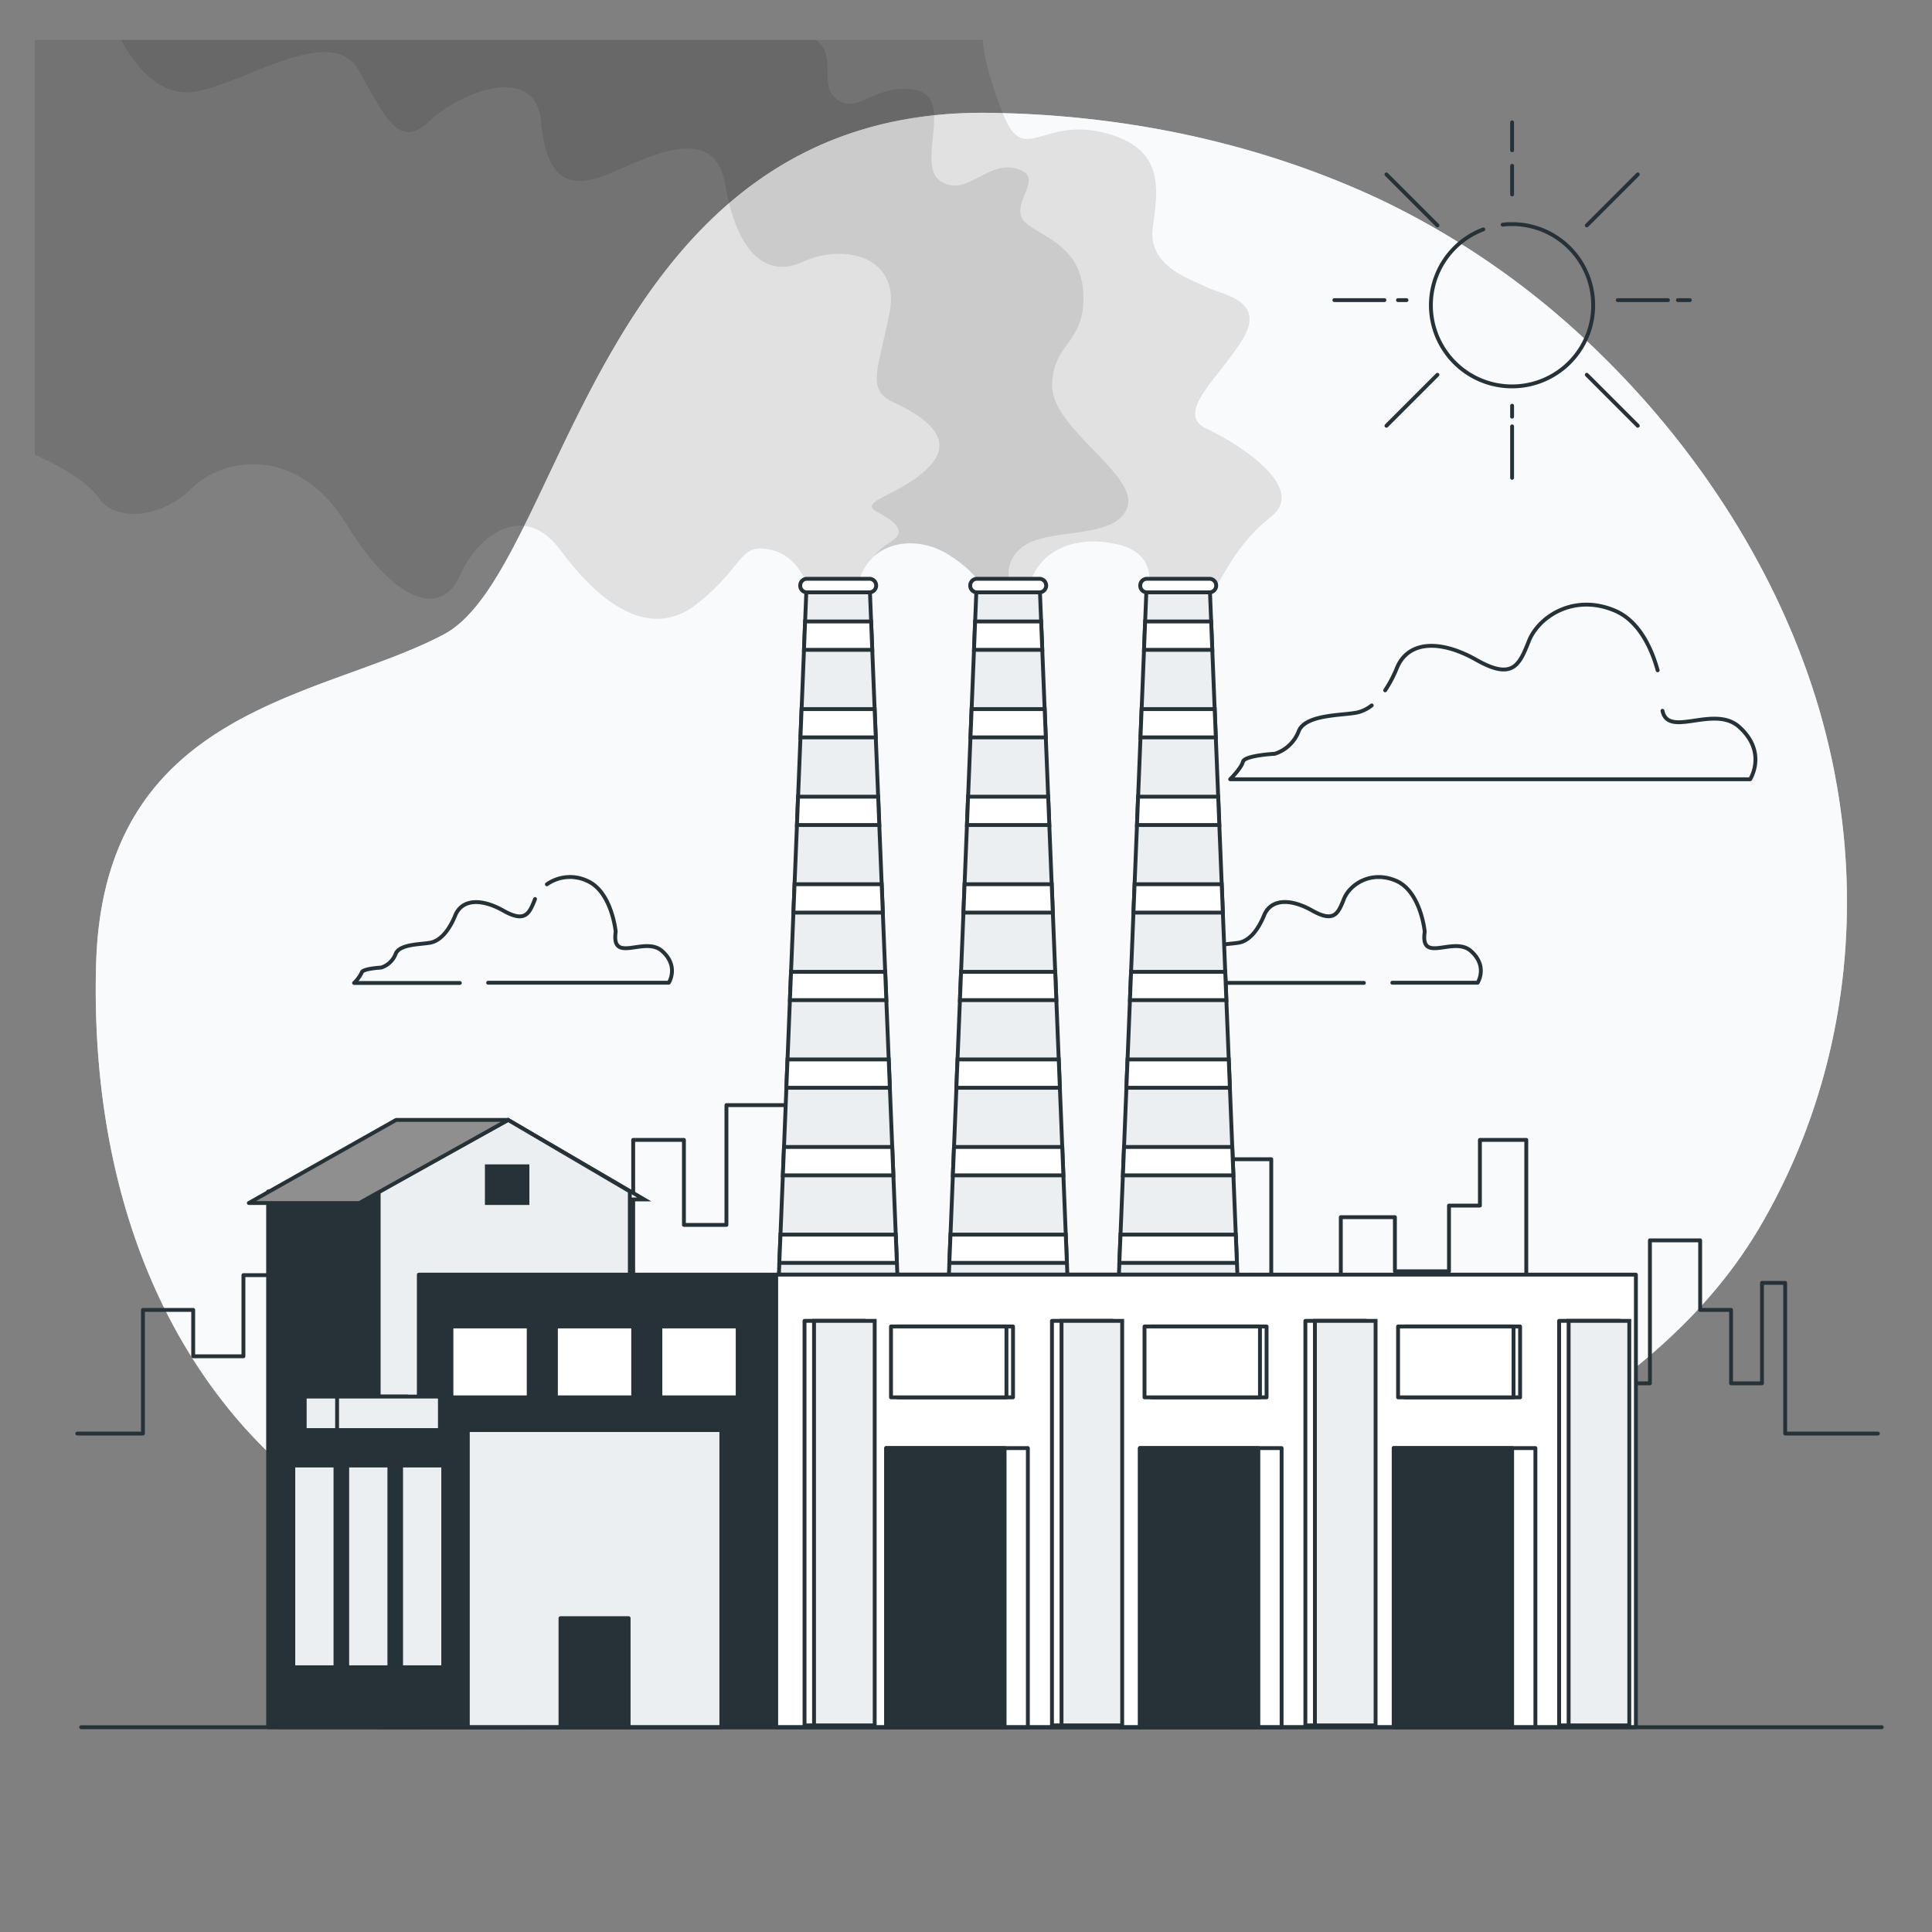 <svg xmlns="http://www.w3.org/2000/svg" viewBox="0 0 500 500"><rect x="0" y="0" width="500" height="500" fill="#808080" stroke="none"/><g id="freepik--background-simple--inject-2"><path d="M414.34,91.78A210.11,210.11,0,0,0,357,51.53C325.37,36.75,290.55,29.62,255.72,29.2,153.93,28,146.18,147.54,114.88,164.17s-88,18.58-90,85.09c-1.23,41.83,8.53,84.84,36,117.43,25.15,29.85,62.1,45,98.5,56.16,40.88,12.55,84.23,24.86,127.23,16.39C330.74,430.55,361.75,395.61,398,372c22.82-14.86,43.3-30.52,57.39-54.37q2.52-4.28,4.76-8.71C479,271.85,482.69,229.09,472.29,189,463,153,441.88,118.71,414.34,91.78Z" style="fill:#ECEFF1"></path><path d="M414.34,91.78A210.11,210.11,0,0,0,357,51.53C325.37,36.75,290.55,29.62,255.72,29.2,153.93,28,146.18,147.54,114.88,164.17s-88,18.58-90,85.09c-1.23,41.83,8.53,84.84,36,117.43,25.15,29.85,62.1,45,98.5,56.16,40.88,12.55,84.23,24.86,127.23,16.39C330.74,430.55,361.75,395.61,398,372c22.82-14.86,43.3-30.52,57.39-54.37q2.52-4.28,4.76-8.71C479,271.85,482.69,229.09,472.29,189,463,153,441.88,118.71,414.34,91.78Z" style="fill:#fff;opacity:0.7"></path></g><g id="freepik--Buildings--inject-2"><polyline points="20 371 37 371 37 339 50 339 50 351 63 351 63 330 93 330 93 349 120 349 120 324 142 324 142 348 163.87 348 163.87 295 177 295 177 317 188 317 188 286 215 286 215 351 251 351 251 308 274 308 274 333 294 333 294 300 329 300 329 336 347 336 347 315 361 315 361 329 375 329 375 312 383 312 383 295 395 295 395 343.29 405.96 343.29 405.96 331 409 331 409 358 427 358 427 321 440 321 440 339 448 339 448 358 456 358 456 332 462 332 462 371 486 371" style="fill:none;stroke:#263238;stroke-linecap:round;stroke-linejoin:round"></polyline></g><g id="freepik--Clouds--inject-2"><path d="M355,182.56a9.39,9.39,0,0,1-3.7,1.82c-3.7.82-13.58.41-15.23,4.94a9.8,9.8,0,0,1-6.17,5.76s-7.82.41-8.23,2.06-3.3,4.53-3.3,4.53H452.94s4.52-7-2.89-13.59c-6.48-5.76-18.32,3-19.8-4.13" style="fill:none;stroke:#263238;stroke-linecap:round;stroke-linejoin:round"></path><path d="M429,173.47c-1.5-5.41-4.66-12.72-11.08-15.44-10.71-4.52-19.76,1.65-22.23,7.83s-4.12,10.29-13.58,4.93-17.7-4.93-20.59,2.06a31.61,31.61,0,0,1-3.05,5.81" style="fill:none;stroke:#263238;stroke-linecap:round;stroke-linejoin:round"></path><path d="M126.33,254.33h46.75s2.74-4.23-1.74-8.21-13.2,3.48-12-5c0,0-1-10.46-7.47-13.2a10.42,10.42,0,0,0-10.34.94" style="fill:none;stroke:#263238;stroke-linecap:round;stroke-linejoin:round"></path><path d="M138.47,232.67c-1.49,3.74-2.49,6.23-8.21,3s-10.71-3-12.45,1.25-4,6.47-6.23,7-8.21.25-9.21,3a5.94,5.94,0,0,1-3.73,3.49s-4.73.25-5,1.24a9.55,9.55,0,0,1-2,2.74H119" style="fill:none;stroke:#263238;stroke-linecap:round;stroke-linejoin:round"></path><path d="M360.33,254.33h22.08s2.74-4.23-1.74-8.21-13.2,3.48-11.95-5c0,0-1-10.46-7.47-13.2s-11.95,1-13.44,4.73-2.49,6.23-8.22,3-10.71-3-12.45,1.25-4,6.47-6.22,7-8.22.25-9.21,3a6,6,0,0,1-3.74,3.49s-4.73.25-5,1.24a9.55,9.55,0,0,1-2,2.74h52" style="fill:none;stroke:#263238;stroke-linecap:round;stroke-linejoin:round"></path></g><g id="freepik--Smoke--inject-2"><path d="M210.33,155.67s-2-11.34-10.66-13.34-6.67,4-19.34,14-26-1.33-35.33-14-21.33-4-26,6.67-16.67,7.33-29.33-13.33-32-17.34-40-9.34-20,8.67-24,2.67S9,117.67,9,117.67V10.33H254.33s0,6,5.34,19.34,10,.66,26,4.66S299.67,49,298.33,59s10,13.33,14,15.33,15.34,3.34,9.34,13.34-18,19.33-9.34,23.33,26,15.33,16.67,22.67-12.53,16.12-14.28,17.87L313,153.3H297s3.33-9.63-7.33-12.3-22,.67-24,13.33H255s0-4.66-9.33-10.66-22.67-3.34-24,10Z" style="opacity:0.1"></path><path d="M291.68,131.49c3.31-8.51-19.37-20.32-19.37-31.66s9-10.87,8-24.57-14.65-14.65-16.07-19.38,6.15-10.39-1.41-12.28-12.76,7.56-19.38,3.3,3.78-21.73-6.61-23.62-14.65,6.61-20.32,2.36c-4.83-3.62.26-11.34-5.38-15.31H31.4C33.79,15,40.28,25.22,50.21,23.75c12.76-1.89,35.44-18,42.53-5.67s10.4,20.79,18.43,13.23,27.41-15.12,28.82,0,7.09,18,17.49,13.7,27.41-13.7,30.24,2.84S197.64,72.42,208,67.69s25.05-1.41,22.21,13.24-6.14,19.84.95,23.15,16.53,9,9.45,16.54-18.91,9-13.71,11.81,8,5.2,3.31,8a14.69,14.69,0,0,0-4.06,3.55c5-4.5,13.16-4.41,19.48-.35,9.33,6,9.33,10.66,9.33,10.66h7.53c-1.85-4.16-2.61-8.71,1.74-12.45C270.89,136.21,288.37,140,291.68,131.49Z" style="opacity:0.1"></path></g><g id="freepik--Factory--inject-2"><polygon points="225.07 151.51 208.74 151.51 200.57 354.84 233.24 354.84 225.07 151.51" style="fill:#ECEFF1;stroke:#263238;stroke-miterlimit:10"></polygon><path d="M225,153.3H208.84a1.75,1.75,0,0,1-1.75-1.76h0a1.75,1.75,0,0,1,1.75-1.75H225a1.75,1.75,0,0,1,1.75,1.75h0A1.76,1.76,0,0,1,225,153.3Z" style="fill:#fff;stroke:#263238;stroke-miterlimit:10"></path><polygon points="208.36 160.84 208.07 168.18 225.74 168.18 225.44 160.84 208.36 160.84" style="fill:#fff;stroke:#263238;stroke-miterlimit:10"></polygon><polygon points="232.11 326.84 231.82 319.51 201.99 319.51 201.69 326.84 232.11 326.84" style="fill:#fff;stroke:#263238;stroke-miterlimit:10"></polygon><polygon points="203.81 274.18 203.51 281.51 230.29 281.51 230 274.18 203.81 274.18" style="fill:#fff;stroke:#263238;stroke-miterlimit:10"></polygon><polygon points="202.9 296.84 202.6 304.18 231.2 304.18 230.91 296.84 202.9 296.84" style="fill:#fff;stroke:#263238;stroke-miterlimit:10"></polygon><polygon points="204.72 251.51 204.43 258.84 229.38 258.84 229.09 251.51 204.72 251.51" style="fill:#fff;stroke:#263238;stroke-miterlimit:10"></polygon><polygon points="207.45 183.51 207.16 190.84 226.65 190.84 226.35 183.51 207.45 183.51" style="fill:#fff;stroke:#263238;stroke-miterlimit:10"></polygon><polygon points="205.63 228.84 205.34 236.18 228.47 236.18 228.18 228.84 205.63 228.84" style="fill:#fff;stroke:#263238;stroke-miterlimit:10"></polygon><polygon points="206.54 206.18 206.25 213.51 227.56 213.51 227.27 206.18 206.54 206.18" style="fill:#fff;stroke:#263238;stroke-miterlimit:10"></polygon><polygon points="269.07 151.51 252.74 151.51 244.57 354.84 277.24 354.84 269.07 151.51" style="fill:#ECEFF1;stroke:#263238;stroke-miterlimit:10"></polygon><path d="M269,153.3H252.84a1.75,1.75,0,0,1-1.75-1.76h0a1.75,1.75,0,0,1,1.75-1.75H269a1.75,1.75,0,0,1,1.75,1.75h0A1.76,1.76,0,0,1,269,153.3Z" style="fill:#fff;stroke:#263238;stroke-miterlimit:10"></path><polygon points="252.36 160.84 252.07 168.18 269.74 168.18 269.44 160.84 252.36 160.84" style="fill:#fff;stroke:#263238;stroke-miterlimit:10"></polygon><polygon points="276.11 326.84 275.82 319.51 245.99 319.51 245.69 326.84 276.11 326.84" style="fill:#fff;stroke:#263238;stroke-miterlimit:10"></polygon><polygon points="247.81 274.18 247.51 281.51 274.29 281.51 274 274.18 247.81 274.18" style="fill:#fff;stroke:#263238;stroke-miterlimit:10"></polygon><polygon points="246.9 296.84 246.6 304.18 275.2 304.18 274.91 296.84 246.9 296.84" style="fill:#fff;stroke:#263238;stroke-miterlimit:10"></polygon><polygon points="248.72 251.51 248.43 258.84 273.38 258.84 273.09 251.51 248.72 251.51" style="fill:#fff;stroke:#263238;stroke-miterlimit:10"></polygon><polygon points="251.45 183.51 251.16 190.84 270.65 190.84 270.36 183.51 251.45 183.51" style="fill:#fff;stroke:#263238;stroke-miterlimit:10"></polygon><polygon points="249.63 228.84 249.34 236.18 272.47 236.18 272.18 228.84 249.63 228.84" style="fill:#fff;stroke:#263238;stroke-miterlimit:10"></polygon><polygon points="250.54 206.18 250.25 213.51 271.56 213.51 271.27 206.18 250.54 206.18" style="fill:#fff;stroke:#263238;stroke-miterlimit:10"></polygon><polygon points="313.07 151.51 296.74 151.51 288.57 354.84 321.24 354.84 313.07 151.51" style="fill:#ECEFF1;stroke:#263238;stroke-miterlimit:10"></polygon><path d="M313,153.3H296.84a1.75,1.75,0,0,1-1.75-1.76h0a1.75,1.75,0,0,1,1.75-1.75H313a1.75,1.75,0,0,1,1.75,1.75h0A1.76,1.76,0,0,1,313,153.3Z" style="fill:#fff;stroke:#263238;stroke-miterlimit:10"></path><polygon points="296.36 160.84 296.07 168.18 313.74 168.18 313.44 160.84 296.36 160.84" style="fill:#fff;stroke:#263238;stroke-miterlimit:10"></polygon><polygon points="320.11 326.84 319.82 319.51 289.99 319.51 289.69 326.84 320.11 326.84" style="fill:#fff;stroke:#263238;stroke-miterlimit:10"></polygon><polygon points="291.81 274.18 291.51 281.51 318.29 281.51 318 274.18 291.81 274.18" style="fill:#fff;stroke:#263238;stroke-miterlimit:10"></polygon><polygon points="290.9 296.84 290.61 304.18 319.2 304.18 318.91 296.84 290.9 296.84" style="fill:#fff;stroke:#263238;stroke-miterlimit:10"></polygon><polygon points="292.72 251.51 292.43 258.84 317.38 258.84 317.09 251.51 292.72 251.51" style="fill:#fff;stroke:#263238;stroke-miterlimit:10"></polygon><polygon points="295.45 183.51 295.16 190.84 314.65 190.84 314.36 183.51 295.45 183.51" style="fill:#fff;stroke:#263238;stroke-miterlimit:10"></polygon><polygon points="293.63 228.84 293.34 236.18 316.47 236.18 316.18 228.84 293.63 228.84" style="fill:#fff;stroke:#263238;stroke-miterlimit:10"></polygon><polygon points="294.54 206.18 294.25 213.51 315.56 213.51 315.27 206.18 294.54 206.18" style="fill:#fff;stroke:#263238;stroke-miterlimit:10"></polygon><rect x="69.39" y="308.34" width="65" height="138.66" style="fill:#263238;stroke:#263238;stroke-linecap:round;stroke-linejoin:round"></rect><polygon points="131.5 289.84 166.7 310.4 159.93 310.4 124.95 292.92 131.5 289.84" style="fill:#fff;stroke:#263238;stroke-miterlimit:10"></polygon><polygon points="163 447 98 447 98 308.34 131.5 289.84 163 308.34 163 447" style="fill:#ECEFF1;stroke:#263238;stroke-linecap:round;stroke-linejoin:round"></polygon><polygon points="64.39 311.34 93 311.34 131.5 289.84 102.5 289.84 64.39 311.34" style="fill:#8f8f8f;stroke:#263238;stroke-linecap:round;stroke-linejoin:round"></polygon><rect x="126" y="301.84" width="10.5" height="9.5" style="fill:#263238;stroke:#263238;stroke-miterlimit:10"></rect><rect x="108.39" y="329.88" width="210.15" height="117.12" style="fill:#263238;stroke:#263238;stroke-linecap:round;stroke-linejoin:round"></rect><rect x="200.88" y="329.88" width="222.49" height="117.12" style="fill:#fff;stroke:#263238;stroke-linecap:round;stroke-linejoin:round"></rect><rect x="229.34" y="374.76" width="36.67" height="72.24" style="fill:#fff;stroke:#263238;stroke-linecap:round;stroke-linejoin:round"></rect><rect x="229.34" y="374.76" width="30.65" height="72.24" style="fill:#263238;stroke:#263238;stroke-linecap:round;stroke-linejoin:round"></rect><rect x="295.01" y="374.76" width="36.67" height="72.24" style="fill:#fff;stroke:#263238;stroke-linecap:round;stroke-linejoin:round"></rect><rect x="295.01" y="374.76" width="30.65" height="72.24" style="fill:#263238;stroke:#263238;stroke-linecap:round;stroke-linejoin:round"></rect><rect x="360.69" y="374.76" width="36.67" height="72.24" style="fill:#fff;stroke:#263238;stroke-linecap:round;stroke-linejoin:round"></rect><rect x="360.69" y="374.76" width="30.65" height="72.24" style="fill:#263238;stroke:#263238;stroke-linecap:round;stroke-linejoin:round"></rect><rect x="116.83" y="343.29" width="20" height="18.34" style="fill:#fff;stroke:#263238;stroke-linecap:round;stroke-linejoin:round"></rect><rect x="143.87" y="343.29" width="20" height="18.34" style="fill:#fff;stroke:#263238;stroke-linecap:round;stroke-linejoin:round"></rect><rect x="170.91" y="343.29" width="20" height="18.34" style="fill:#fff;stroke:#263238;stroke-linecap:round;stroke-linejoin:round"></rect><rect x="232.29" y="343.29" width="29.88" height="18.34" style="fill:#fff;stroke:#263238;stroke-linecap:round;stroke-linejoin:round"></rect><rect x="230.59" y="343.29" width="29.88" height="18.34" style="fill:#fff;stroke:#263238;stroke-linecap:round;stroke-linejoin:round"></rect><rect x="297.91" y="343.29" width="29.88" height="18.34" style="fill:#fff;stroke:#263238;stroke-linecap:round;stroke-linejoin:round"></rect><rect x="296.2" y="343.29" width="29.88" height="18.34" style="fill:#fff;stroke:#263238;stroke-linecap:round;stroke-linejoin:round"></rect><rect x="363.52" y="343.29" width="29.88" height="18.34" style="fill:#fff;stroke:#263238;stroke-linecap:round;stroke-linejoin:round"></rect><rect x="361.82" y="343.29" width="29.88" height="18.34" style="fill:#fff;stroke:#263238;stroke-linecap:round;stroke-linejoin:round"></rect><rect x="78.86" y="361.43" width="26.61" height="15.41" style="fill:#ECEFF1;stroke:#263238;stroke-linecap:round;stroke-linejoin:round"></rect><rect x="87.24" y="361.43" width="26.61" height="15.41" style="fill:#ECEFF1;stroke:#263238;stroke-linecap:round;stroke-linejoin:round"></rect><rect x="72.39" y="370.1" width="65.61" height="76.9" style="fill:#263238;stroke:#263238;stroke-linecap:round;stroke-linejoin:round"></rect><rect x="121.07" y="370.1" width="65.61" height="76.9" style="fill:#ECEFF1;stroke:#263238;stroke-linecap:round;stroke-linejoin:round"></rect><rect x="145.05" y="418.78" width="17.64" height="28.22" style="fill:#263238;stroke:#263238;stroke-linecap:round;stroke-linejoin:round"></rect><rect x="103.8" y="379.27" width="10.91" height="52.21" style="fill:#ECEFF1;stroke:#263238;stroke-linecap:round;stroke-linejoin:round"></rect><rect x="89.86" y="379.27" width="10.91" height="52.21" style="fill:#ECEFF1;stroke:#263238;stroke-linecap:round;stroke-linejoin:round"></rect><rect x="75.91" y="379.27" width="10.91" height="52.21" style="fill:#ECEFF1;stroke:#263238;stroke-linecap:round;stroke-linejoin:round"></rect><rect x="208.21" y="341.84" width="15.7" height="104.69" style="fill:#fff;stroke:#263238;stroke-linecap:round;stroke-linejoin:round"></rect><rect x="210.67" y="341.84" width="15.7" height="104.69" style="fill:#ECEFF1;stroke:#263238;stroke-miterlimit:10"></rect><rect x="272.25" y="341.84" width="15.7" height="104.69" style="fill:#fff;stroke:#263238;stroke-linecap:round;stroke-linejoin:round"></rect><rect x="274.72" y="341.84" width="15.7" height="104.69" style="fill:#ECEFF1;stroke:#263238;stroke-miterlimit:10"></rect><rect x="337.83" y="341.84" width="15.7" height="104.69" style="fill:#fff;stroke:#263238;stroke-linecap:round;stroke-linejoin:round"></rect><rect x="340.3" y="341.84" width="15.7" height="104.69" style="fill:#ECEFF1;stroke:#263238;stroke-miterlimit:10"></rect><rect x="403.5" y="341.84" width="15.7" height="104.69" style="fill:#fff;stroke:#263238;stroke-linecap:round;stroke-linejoin:round"></rect><rect x="405.96" y="341.84" width="15.7" height="104.69" style="fill:#ECEFF1;stroke:#263238;stroke-miterlimit:10"></rect></g><g id="freepik--Sun--inject-2"><path d="M383.88,59.36A21,21,0,1,0,391.33,58a21.9,21.9,0,0,0-2.44.14" style="fill:none;stroke:#263238;stroke-linecap:round;stroke-linejoin:round"></path><line x1="391.33" y1="110.34" x2="391.33" y2="123.67" style="fill:none;stroke:#263238;stroke-linecap:round;stroke-linejoin:round"></line><line x1="391.33" y1="105" x2="391.33" y2="107.84" style="fill:none;stroke:#263238;stroke-linecap:round;stroke-linejoin:round"></line><line x1="391.33" y1="42.91" x2="391.33" y2="50.33" style="fill:none;stroke:#263238;stroke-linecap:round;stroke-linejoin:round"></line><line x1="391.33" y1="31.67" x2="391.33" y2="38.89" style="fill:none;stroke:#263238;stroke-linecap:round;stroke-linejoin:round"></line><line x1="358.28" y1="77.67" x2="345.33" y2="77.67" style="fill:none;stroke:#263238;stroke-linecap:round;stroke-linejoin:round"></line><line x1="364" y1="77.67" x2="361.79" y2="77.67" style="fill:none;stroke:#263238;stroke-linecap:round;stroke-linejoin:round"></line><line x1="431.67" y1="77.67" x2="418.67" y2="77.67" style="fill:none;stroke:#263238;stroke-linecap:round;stroke-linejoin:round"></line><line x1="437.33" y1="77.67" x2="434.24" y2="77.67" style="fill:none;stroke:#263238;stroke-linecap:round;stroke-linejoin:round"></line><line x1="372.01" y1="96.99" x2="358.81" y2="110.19" style="fill:none;stroke:#263238;stroke-linecap:round;stroke-linejoin:round"></line><line x1="423.86" y1="45.14" x2="410.66" y2="58.34" style="fill:none;stroke:#263238;stroke-linecap:round;stroke-linejoin:round"></line><line x1="372.01" y1="58.34" x2="358.81" y2="45.14" style="fill:none;stroke:#263238;stroke-linecap:round;stroke-linejoin:round"></line><line x1="423.86" y1="110.19" x2="410.66" y2="96.99" style="fill:none;stroke:#263238;stroke-linecap:round;stroke-linejoin:round"></line></g><g id="freepik--Floor--inject-2"><line x1="21" y1="447" x2="487" y2="447" style="fill:none;stroke:#263238;stroke-linecap:round;stroke-linejoin:round"></line></g></svg>